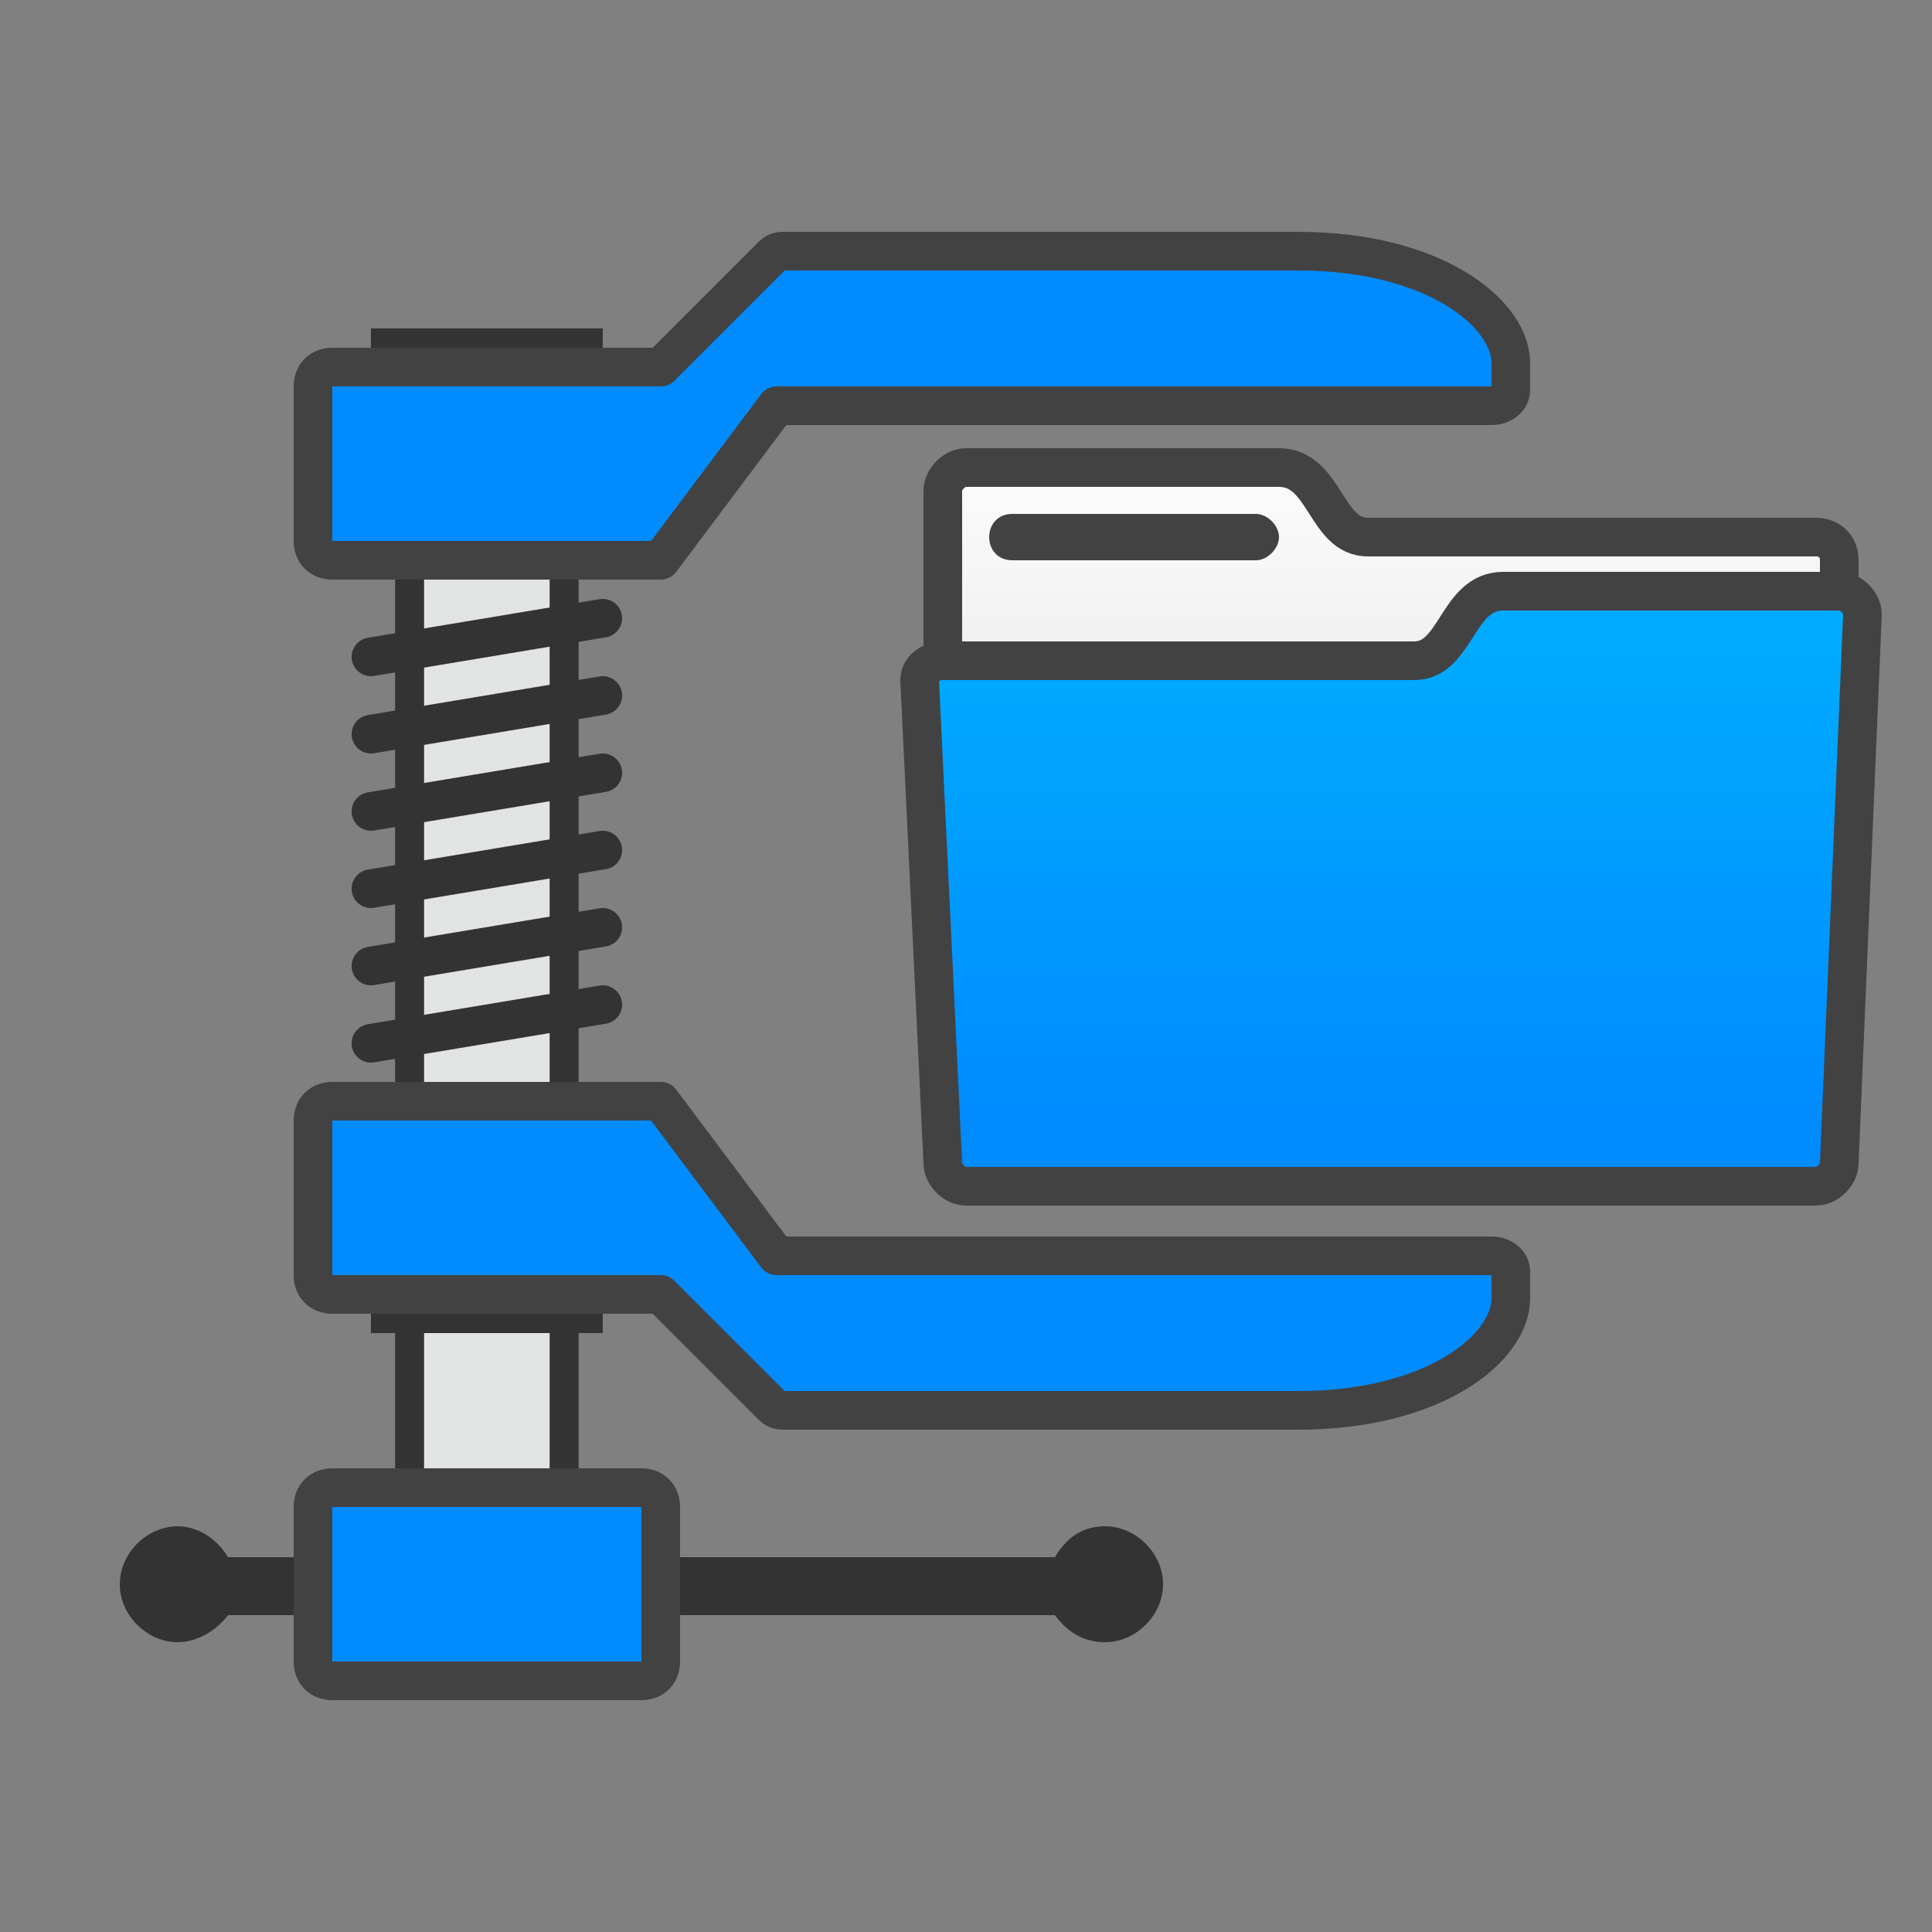 <?xml version="1.0" encoding="UTF-8"?>
<!DOCTYPE svg PUBLIC "-//W3C//DTD SVG 1.1//EN" "http://www.w3.org/Graphics/SVG/1.1/DTD/svg11.dtd">
<!-- Creator: CorelDRAW X6 -->
<svg xmlns="http://www.w3.org/2000/svg" xml:space="preserve" width="100%" height="100%" version="1.1" style="shape-rendering:geometricPrecision; text-rendering:geometricPrecision; image-rendering:optimizeQuality; fill-rule:evenodd; clip-rule:evenodd"
viewBox="0 0 500 500"
 xmlns:xlink="http://www.w3.org/1999/xlink">
 <rect x="0" y="0" width="500" height="500" fill="#808080" stroke="none"/>
 <defs>
  <style type="text/css">
   <![CDATA[
    .str2 {stroke:#333333;stroke-width:7.5}
    .str0 {stroke:#434242;stroke-width:10}
    .str1 {stroke:#434242;stroke-width:10;stroke-linejoin:round}
    .str3 {stroke:#333333;stroke-width:10;stroke-linecap:round}
    .fil4 {fill:none}
    .fil2 {fill:#434242}
    .fil6 {fill:#008BFF}
    .fil5 {fill:#333333}
    .fil3 {fill:#E2E3E3}
    .fil0 {fill:url(#id0)}
    .fil1 {fill:url(#id1)}
   ]]>
  </style>
  <linearGradient id="id0" gradientUnits="userSpaceOnUse" x1="360.024" y1="121.355" x2="360.024" y2="182.193">
   <stop offset="0" style="stop-color:#FCFCFD"/>
   <stop offset="1" style="stop-color:#EDEDED"/>
  </linearGradient>
  <linearGradient id="id1" gradientUnits="userSpaceOnUse" x1="360.016" y1="291.413" x2="360.016" y2="168.576">
   <stop offset="0" style="stop-color:#008BFF"/>
   <stop offset="1" style="stop-color:#00AAFF"/>
  </linearGradient>
 </defs>
 <g id="Layer_x0020_1">
  <path class="fil0 str0" d="M244 182l0 -55c0,-3 3,-6 6,-6l81 0c12,0 12,18 23,18l116 0c3,0 6,2 6,6l0 37 -232 0z"/>
  <path class="fil1 str1" d="M250 307l220 0c3,0 6,-3 6,-6l6 -142c0,-3 -3,-6 -6,-6l-87 0c-12,0 -12,18 -23,18l-122 0c-3,0 -6,2 -6,5l6 125c0,3 3,6 6,6z"/>
  <path class="fil2" d="M262 133l63 0c3,0 6,3 6,6 0,3 -3,6 -6,6l-63 0c-4,0 -6,-3 -6,-6 0,-3 2,-6 6,-6z"/>
  <rect class="fil3 str2" x="106" y="145" width="39.994" height="240.001"/>
  <path class="fil4 str3" d="M96 270l60 -10m-60 -10l60 -10m-60 -10l60 -10m-60 -10l60 -10m-60 -10l60 -10m-60 -10l60 -10"/>
  <path class="fil5" d="M96 335l60 0 0 10 -60 0 0 -10zm-37 68l214 0c3,-5 7,-8 13,-8 8,0 15,7 15,15 0,8 -7,15 -15,15 -6,0 -10,-3 -13,-7l-214 0c-3,4 -8,7 -13,7 -8,0 -15,-7 -15,-15 0,-8 7,-15 15,-15 5,0 10,3 13,8zm37 -318l60 0 0 10 -60 0 0 -10z"/>
  <path class="fil6 str1" d="M86 385l80 0c3,0 5,2 5,5l0 40c0,3 -2,5 -5,5l-80 0c-3,0 -5,-2 -5,-5l0 -40c0,-3 2,-5 5,-5zm115 -280l185 0c3,0 5,-2 5,-4l0 -7c0,-13 -20,-29 -55,-29l-133 0c-1,0 -2,0 -3,1l-29 29 -85 0c-3,0 -5,2 -5,5l0 40c0,3 2,5 5,5l85 0 30 -40zm0 220l185 0c3,0 5,2 5,4l0 7c0,13 -20,29 -55,29l-133 0c-1,0 -2,0 -3,-1l-29 -29 -85 0c-3,0 -5,-2 -5,-5l0 -40c0,-3 2,-5 5,-5l85 0 30 40z"/>
 </g>
</svg>
